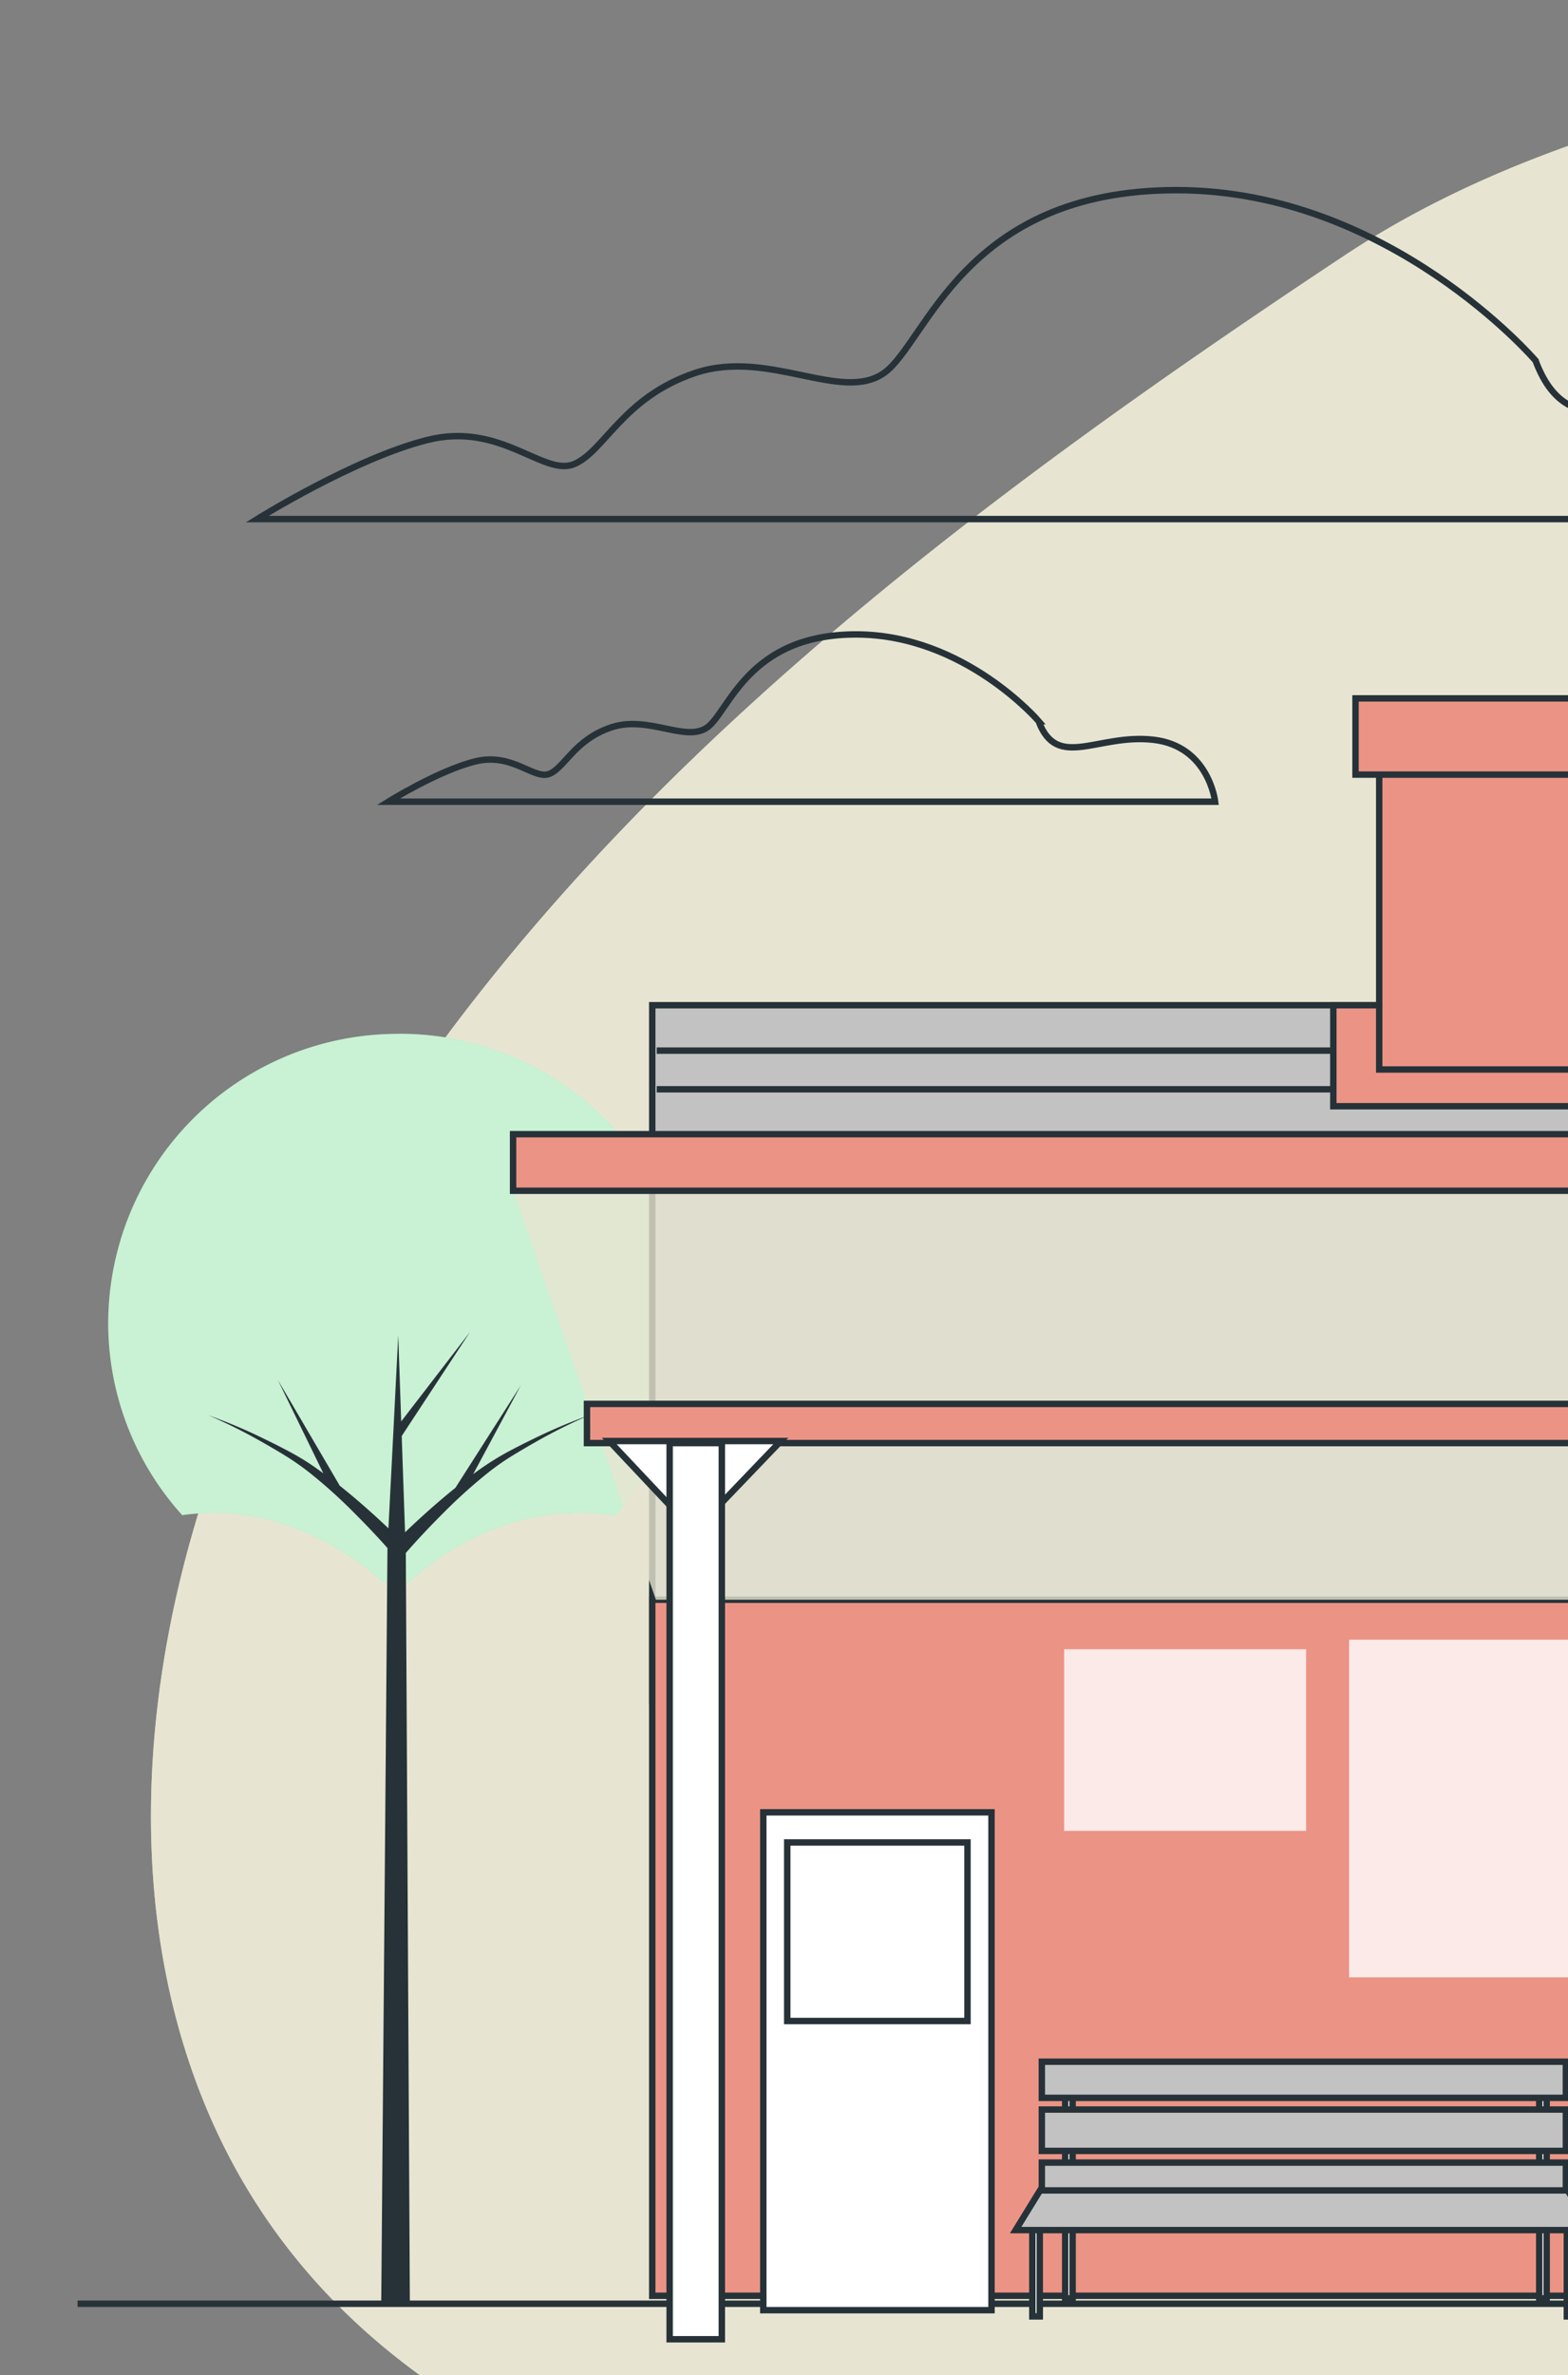 <svg xmlns="http://www.w3.org/2000/svg" xmlns:xlink="http://www.w3.org/1999/xlink" width="244.27" height="369.85" viewBox="0 0 244.27 369.85">
  <rect x="0" y="0" width="244.27" height="369.85" fill="#808080" stroke="none"/>
  <defs>
    <clipPath id="clip-path">
      <rect id="Rectangle_1998" data-name="Rectangle 1998" width="244.27" height="369.85" fill="none"/>
    </clipPath>
  </defs>
  <g id="Group_5740" data-name="Group 5740" clip-path="url(#clip-path)">
    <g id="Group_5739" data-name="Group 5739">
      <g id="Group_5731" data-name="Group 5731">
        <path id="Path_10336" data-name="Path 10336" d="M535.13,33.4q-6.87-4.74-14.29-8.96a184.987,184.987,0,0,0-40.47-17.1C428.19-7.59,370.77-1.31,317.9,6.43c-36.65,5.36-76.89,12.43-108.44,33.35-35.54,23.57-70.67,48.61-101.57,78.38C73.61,151.18,43.51,191.77,30.05,238.5c-7.96,27.63-9.59,58.28.46,85.59,26.49,72,119.93,79.4,183.5,75.85,46.88-2.62,93.11-11.17,139.97-14.03a822.412,822.412,0,0,1,134.26,2.75c35.48,3.65,76.06-4.09,103.35-29.03,24.48-22.38,31.65-52.69,35.17-84.81,9.97-90.99-15.46-188.93-91.63-241.42Z" fill="#e7e4d0"/>
        <path id="Path_10337" data-name="Path 10337" d="M535.13,33.4q-6.87-4.74-14.29-8.96a184.987,184.987,0,0,0-40.47-17.1C428.19-7.59,370.77-1.31,317.9,6.43c-36.65,5.36-76.89,12.43-108.44,33.35-35.54,23.57-70.67,48.61-101.57,78.38C73.61,151.18,43.51,191.77,30.05,238.5c-7.96,27.63-9.59,58.28.46,85.59,26.49,72,119.93,79.4,183.5,75.85,46.88-2.62,93.11-11.17,139.97-14.03a822.412,822.412,0,0,1,134.26,2.75c35.48,3.65,76.06-4.09,103.35-29.03,24.48-22.38,31.65-52.69,35.17-84.81,9.97-90.99-15.46-188.93-91.63-241.42Z" fill="#e7e4d0" opacity="0.8"/>
      </g>
      <line id="Line_19" data-name="Line 19" x1="635.47" transform="translate(12.08 358.73)" fill="#fff" stroke="#263238" stroke-miterlimit="10" stroke-width="1"/>
      <g id="Group_5732" data-name="Group 5732">
        <path id="Path_10338" data-name="Path 10338" d="M62.14,160.99a45.122,45.122,0,0,0-45.28,44.97,44.607,44.607,0,0,0,11.53,29.97,34.6,34.6,0,0,1,15.86,1.44,43.47,43.47,0,0,1,15.4,9h4.06a43.47,43.47,0,0,1,15.4-9,34.575,34.575,0,0,1,16.67-1.32,44.6,44.6,0,0,0,11.64-30.1,45.122,45.122,0,0,0-45.28-44.97Z" fill="#92e3a9"/>
        <path id="Path_10339" data-name="Path 10339" d="M62.14,160.99a45.122,45.122,0,0,0-45.28,44.97,44.607,44.607,0,0,0,11.53,29.97,34.6,34.6,0,0,1,15.86,1.44,43.47,43.47,0,0,1,15.4,9h4.06a43.47,43.47,0,0,1,15.4-9,34.575,34.575,0,0,1,16.67-1.32,44.6,44.6,0,0,0,11.64-30.1,45.122,45.122,0,0,0-45.28-44.97Z" fill="#fff" opacity="0.5"/>
        <path id="Path_10340" data-name="Path 10340" d="M83.21,224q-2.085,1-4.14,2.1a44.237,44.237,0,0,0-3.96,2.44c-.47.33-.94.67-1.4,1.01l7.42-13.82L70.95,231.67c-1.03.83-2.04,1.68-3.04,2.54q-2.46,2.145-4.81,4.39l-.52-14.99L73.23,207.4,62.5,221.34l-.46-13.42-.76,15.01h0l-.77,15.05c-1.36-1.29-2.74-2.54-4.16-3.78-1.12-.97-2.25-1.92-3.42-2.85L43.3,214.91l7.07,14.51c-.41-.3-.81-.59-1.22-.88a37.863,37.863,0,0,0-3.96-2.44c-1.36-.73-2.74-1.42-4.14-2.1a83.946,83.946,0,0,0-8.57-3.62,83.632,83.632,0,0,1,8.26,4.12c1.33.75,2.65,1.52,3.95,2.33a39.774,39.774,0,0,1,3.67,2.6,78.726,78.726,0,0,1,6.65,5.98c1.84,1.83,3.64,3.72,5.35,5.64l-.97,117.69h4.46l-.63-116.92c1.91-2.19,3.95-4.34,6.04-6.42a80.488,80.488,0,0,1,6.65-5.98,37.952,37.952,0,0,1,3.67-2.6c1.3-.8,2.61-1.57,3.95-2.33a84.744,84.744,0,0,1,8.26-4.12,86.251,86.251,0,0,0-8.57,3.62Z" fill="#263238"/>
      </g>
      <path id="Path_10341" data-name="Path 10341" d="M239.22,56.16s-22.76-26.55-55.95-26.55-38.88,23.71-45.52,28.45-18.02-3.79-29.4,0S94.12,70.39,89.38,72.29,78,65.65,66.62,68.5,40.07,80.83,40.07,80.83H293.28s-1.9-17.07-18.97-18.97-29.4,9.48-35.09-5.69Z" fill="none" stroke="#263238" stroke-miterlimit="10" stroke-width="1"/>
      <path id="Path_10342" data-name="Path 10342" d="M161.81,112.3s-11.58-13.51-28.46-13.51-19.78,12.06-23.16,14.47-9.17-1.93-14.95,0-7.24,6.27-9.65,7.24-5.79-3.38-11.58-1.93-13.51,6.27-13.51,6.27H189.3s-.96-8.68-9.65-9.65-14.95,4.82-17.85-2.89Z" fill="none" stroke="#263238" stroke-miterlimit="10" stroke-width="1"/>
      <g id="Group_5738" data-name="Group 5738">
        <rect id="Rectangle_1979" data-name="Rectangle 1979" width="473.53" height="108.39" transform="translate(101.61 156.53)" fill="#c2c2c2" stroke="#263238" stroke-miterlimit="10" stroke-width="1"/>
        <line id="Line_20" data-name="Line 20" x2="472.62" transform="translate(102.31 163.6)" fill="none" stroke="#263238" stroke-miterlimit="10" stroke-width="1"/>
        <line id="Line_21" data-name="Line 21" x2="472.62" transform="translate(102.31 169.62)" fill="none" stroke="#263238" stroke-miterlimit="10" stroke-width="1"/>
        <rect id="Rectangle_1980" data-name="Rectangle 1980" width="473.53" height="108.39" transform="translate(101.61 249.1)" fill="#eb9486" stroke="#263238" stroke-miterlimit="10" stroke-width="1"/>
        <path id="Path_10343" data-name="Path 10343" d="M575.14,249.1H102.18L79.93,185.42H597.39Z" fill="#e7e4d0" opacity="0.8"/>
        <rect id="Rectangle_1981" data-name="Rectangle 1981" width="517.46" height="8.81" transform="translate(79.93 176.61)" fill="#eb9486" stroke="#263238" stroke-miterlimit="10" stroke-width="1"/>
        <rect id="Rectangle_1982" data-name="Rectangle 1982" width="493.85" height="6.1" transform="translate(91.44 218.61)" fill="#eb9486" stroke="#263238" stroke-miterlimit="10" stroke-width="1"/>
        <g id="Group_5733" data-name="Group 5733">
          <rect id="Rectangle_1983" data-name="Rectangle 1983" width="35.55" height="77.52" transform="translate(118.91 282.21)" fill="#fff" stroke="#263238" stroke-miterlimit="10" stroke-width="1"/>
          <rect id="Rectangle_1984" data-name="Rectangle 1984" width="28.08" height="27.8" transform="translate(122.64 286.9)" fill="#fff" stroke="#263238" stroke-miterlimit="10" stroke-width="1"/>
        </g>
        <g id="Group_5734" data-name="Group 5734">
          <path id="Path_10344" data-name="Path 10344" d="M94.91,224.39l11.47,12.18h3.58l11.68-12.18Z" fill="#fff" stroke="#263238" stroke-miterlimit="10" stroke-width="1"/>
          <rect id="Rectangle_1985" data-name="Rectangle 1985" width="8.13" height="139.55" transform="translate(104.32 224.71)" fill="#fff" stroke="#263238" stroke-miterlimit="10" stroke-width="1"/>
        </g>
        <g id="Group_5736" data-name="Group 5736">
          <rect id="Rectangle_1986" data-name="Rectangle 1986" width="1.16" height="33.87" transform="translate(165.94 324.02)" fill="#fff" stroke="#263238" stroke-miterlimit="10" stroke-width="1"/>
          <rect id="Rectangle_1987" data-name="Rectangle 1987" width="1.16" height="14.87" transform="translate(160.82 345.83)" fill="#fff" stroke="#263238" stroke-miterlimit="10" stroke-width="1"/>
          <rect id="Rectangle_1988" data-name="Rectangle 1988" width="1.16" height="14.87" transform="translate(244.09 345.83)" fill="#fff" stroke="#263238" stroke-miterlimit="10" stroke-width="1"/>
          <rect id="Rectangle_1989" data-name="Rectangle 1989" width="1.16" height="33.87" transform="translate(239.79 324.02)" fill="#fff" stroke="#263238" stroke-miterlimit="10" stroke-width="1"/>
          <path id="Path_10345" data-name="Path 10345" d="M248.03,347.26H158.22l4.08-6.63h81.64Z" fill="#c2c2c2" stroke="#263238" stroke-miterlimit="10" stroke-width="1"/>
          <g id="Group_5735" data-name="Group 5735">
            <rect id="Rectangle_1990" data-name="Rectangle 1990" width="81.64" height="5.63" transform="translate(162.3 321.04)" fill="#c2c2c2" stroke="#263238" stroke-miterlimit="10" stroke-width="1"/>
            <rect id="Rectangle_1991" data-name="Rectangle 1991" width="81.64" height="4.33" transform="translate(162.3 336.75)" fill="#c2c2c2" stroke="#263238" stroke-miterlimit="10" stroke-width="1"/>
            <rect id="Rectangle_1992" data-name="Rectangle 1992" width="81.64" height="6.44" transform="translate(162.3 328.49)" fill="#c2c2c2" stroke="#263238" stroke-miterlimit="10" stroke-width="1"/>
          </g>
        </g>
        <rect id="Rectangle_1993" data-name="Rectangle 1993" width="40.17" height="52.57" transform="translate(210.17 255.33)" fill="#fff" opacity="0.8"/>
        <rect id="Rectangle_1994" data-name="Rectangle 1994" width="37.69" height="28.27" transform="translate(165.78 256.82)" fill="#fff" opacity="0.8"/>
        <g id="Group_5737" data-name="Group 5737">
          <rect id="Rectangle_1995" data-name="Rectangle 1995" width="58.71" height="15.73" transform="translate(207.71 156.53)" fill="#eb9486" stroke="#263238" stroke-miterlimit="10" stroke-width="1"/>
          <rect id="Rectangle_1996" data-name="Rectangle 1996" width="44.4" height="52.61" transform="translate(214.86 113.93)" fill="#eb9486" stroke="#263238" stroke-miterlimit="10" stroke-width="1"/>
          <rect id="Rectangle_1997" data-name="Rectangle 1997" width="51.79" height="11.87" transform="translate(211.17 108.75)" fill="#eb9486" stroke="#263238" stroke-miterlimit="10" stroke-width="1"/>
        </g>
      </g>
    </g>
  </g>
</svg>
